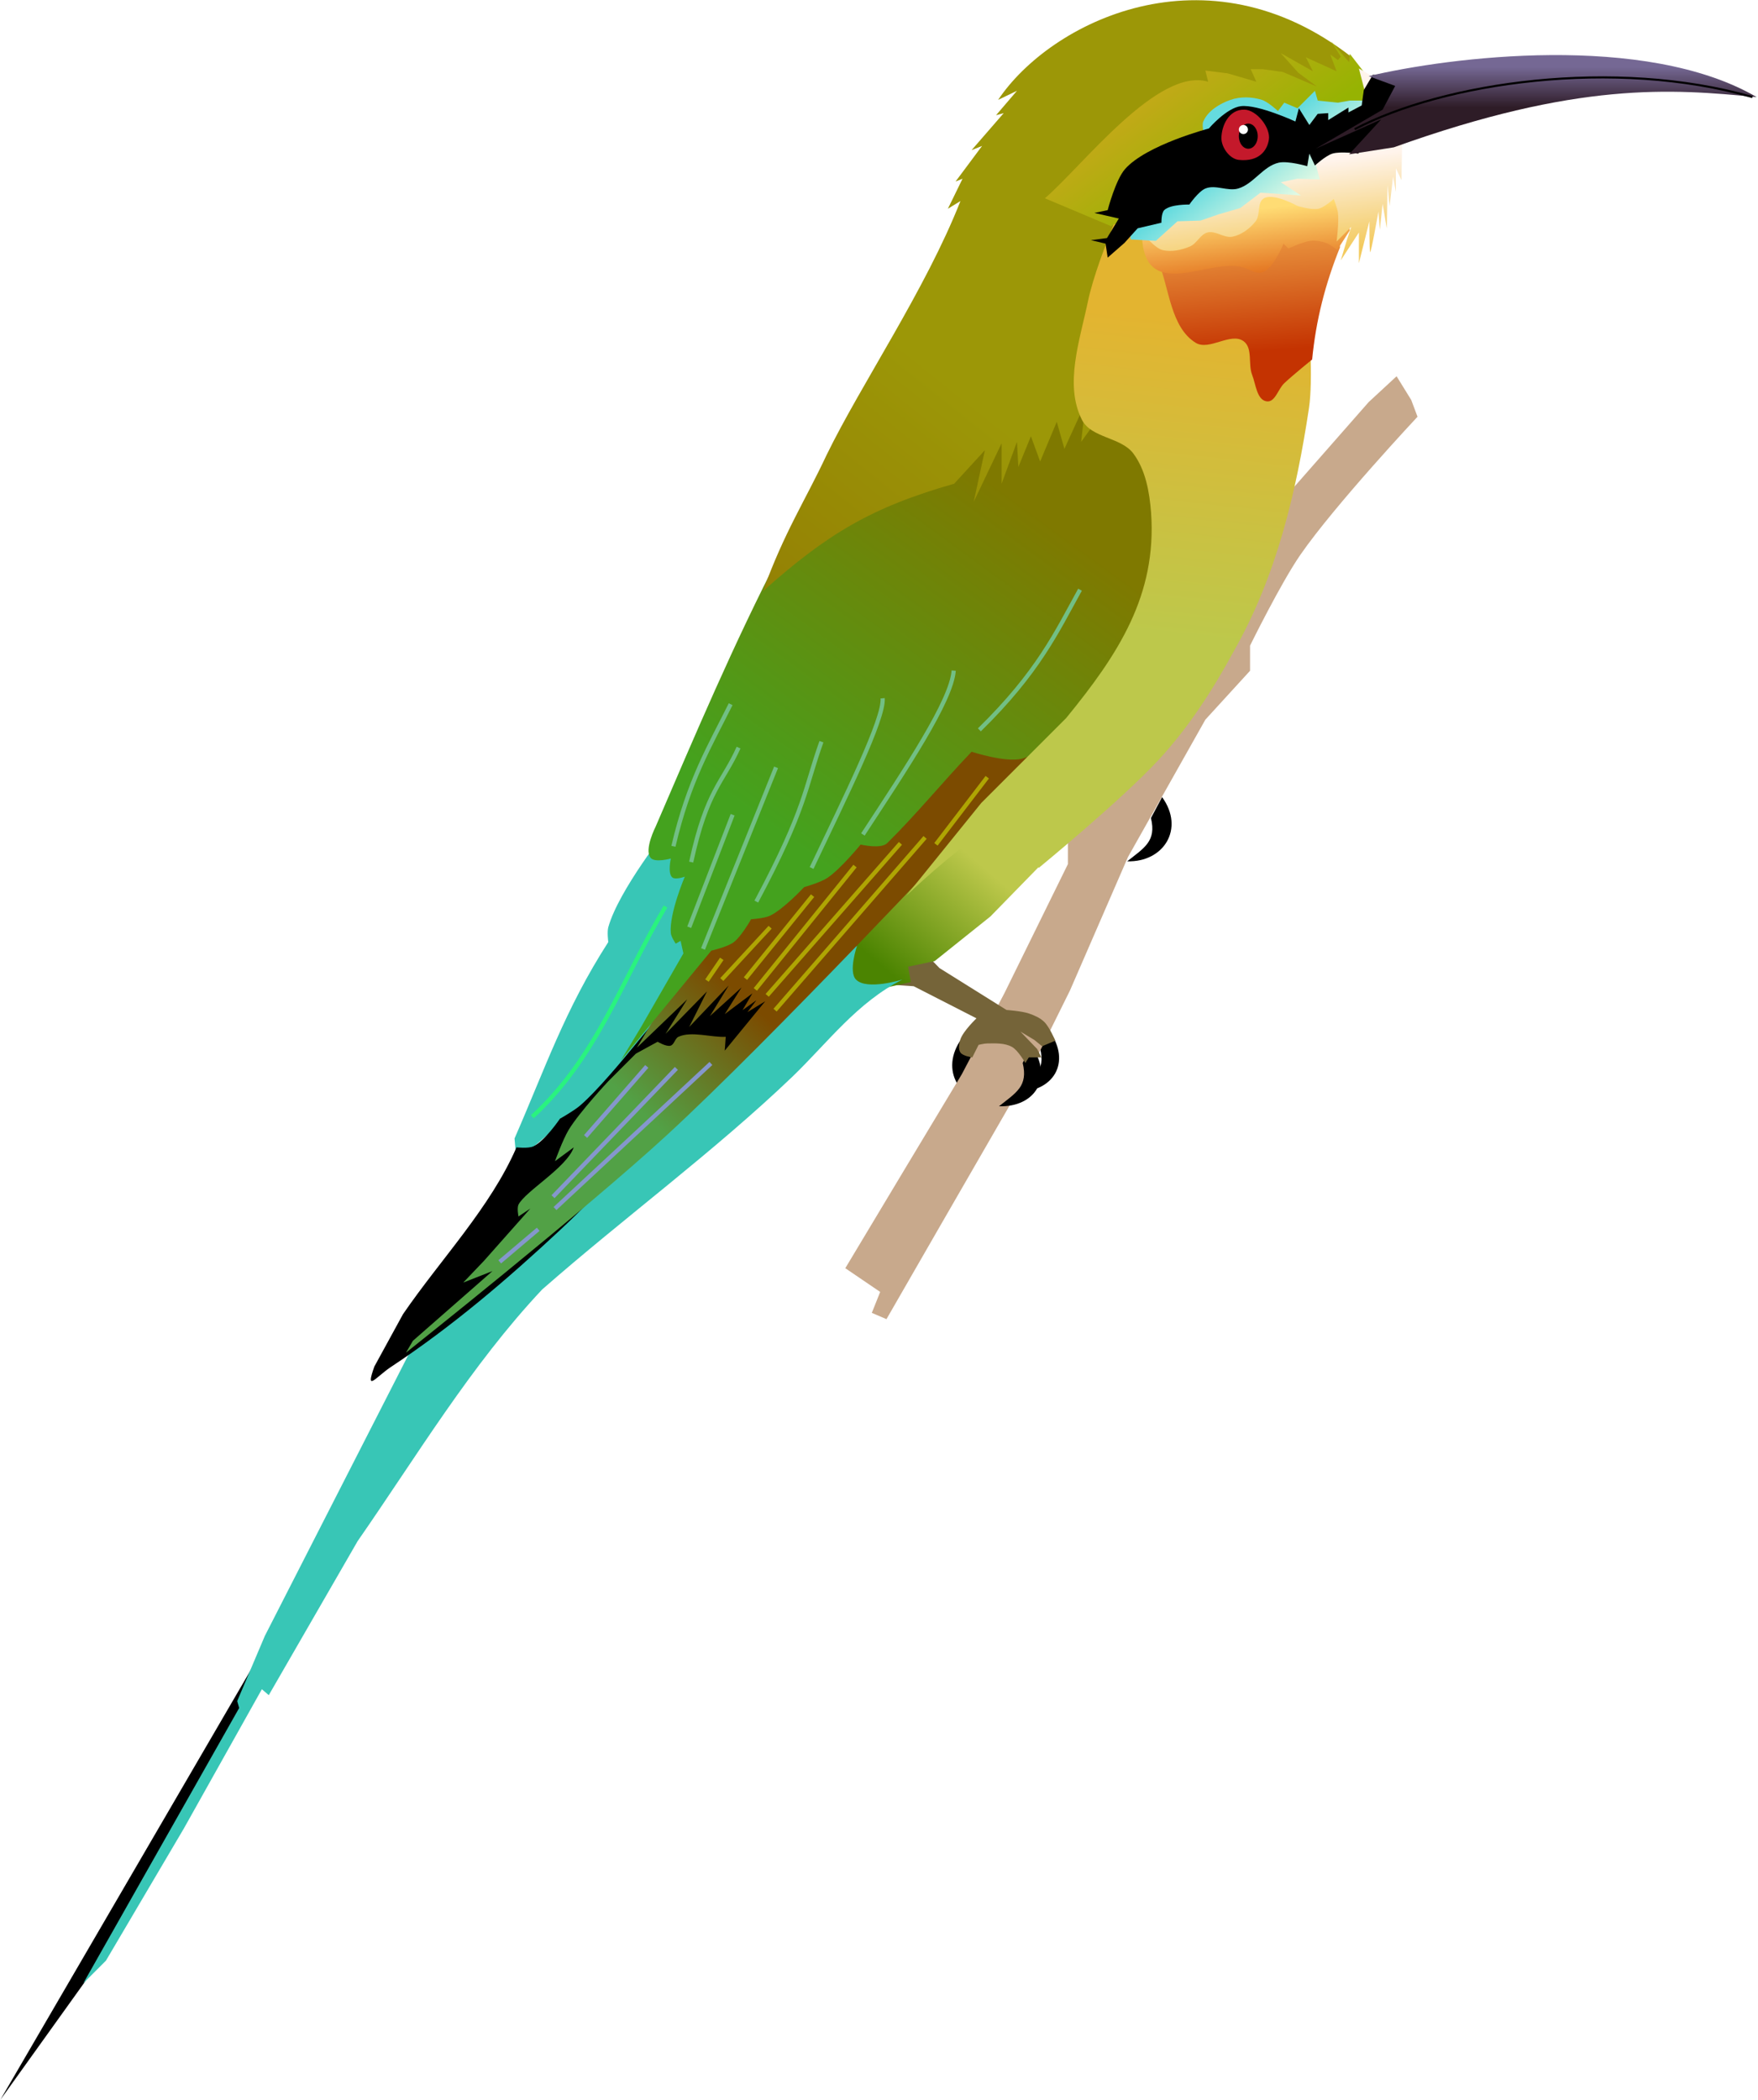 <?xml version="1.0" encoding="UTF-8" standalone="no"?>
<!-- Created with Inkscape (http://www.inkscape.org/) -->

<svg
   xmlns:dc="http://purl.org/dc/elements/1.1/"
   xmlns:cc="http://creativecommons.org/ns#"
   xmlns:rdf="http://www.w3.org/1999/02/22-rdf-syntax-ns#"
   xmlns:svg="http://www.w3.org/2000/svg"
   xmlns="http://www.w3.org/2000/svg"
   xmlns:xlink="http://www.w3.org/1999/xlink"
   xmlns:sodipodi="http://sodipodi.sourceforge.net/DTD/sodipodi-0.dtd"
   xmlns:inkscape="http://www.inkscape.org/namespaces/inkscape"
   width="419.537"
   height="501.078"
   id="svg2"
   version="1.1"
   inkscape:version="0.92.3 (2405546, 2018-03-11)"
   sodipodi:docname="Blue-tailed_Bee-eater.svg">
  <defs
     id="defs4">
    <linearGradient
       inkscape:collect="always"
       id="linearGradient4371">
      <stop
         style="stop-color:#4b8401;stop-opacity:1;"
         offset="0"
         id="stop4373" />
      <stop
         style="stop-color:#bdc84b;stop-opacity:1"
         offset="1"
         id="stop4375" />
    </linearGradient>
    <linearGradient
       inkscape:collect="always"
       id="linearGradient4107">
      <stop
         style="stop-color:#7c4b00;stop-opacity:1;"
         offset="0"
         id="stop4109" />
      <stop
         style="stop-color:#52a146;stop-opacity:1"
         offset="1"
         id="stop4111" />
    </linearGradient>
    <linearGradient
       inkscape:collect="always"
       id="linearGradient3915">
      <stop
         style="stop-color:#7f7900;stop-opacity:1;"
         offset="0"
         id="stop3917" />
      <stop
         style="stop-color:#44a21e;stop-opacity:1"
         offset="1"
         id="stop3919" />
    </linearGradient>
    <linearGradient
       inkscape:collect="always"
       id="linearGradient3889">
      <stop
         style="stop-color:#886000;stop-opacity:1;"
         offset="0"
         id="stop3891" />
      <stop
         style="stop-color:#9c9707;stop-opacity:1"
         offset="1"
         id="stop3893" />
    </linearGradient>
    <linearGradient
       inkscape:collect="always"
       id="linearGradient3879">
      <stop
         style="stop-color:#e3b430;stop-opacity:1;"
         offset="0"
         id="stop3881" />
      <stop
         style="stop-color:#bdc84b;stop-opacity:1"
         offset="1"
         id="stop3883" />
    </linearGradient>
    <linearGradient
       inkscape:collect="always"
       id="linearGradient3869">
      <stop
         style="stop-color:#96b302;stop-opacity:1;"
         offset="0"
         id="stop3871" />
      <stop
         style="stop-color:#c3a918;stop-opacity:1"
         offset="1"
         id="stop3873" />
    </linearGradient>
    <linearGradient
       inkscape:collect="always"
       id="linearGradient3851">
      <stop
         style="stop-color:#c43301;stop-opacity:1;"
         offset="0"
         id="stop3853" />
      <stop
         style="stop-color:#ed9d44;stop-opacity:1"
         offset="1"
         id="stop3855" />
    </linearGradient>
    <linearGradient
       inkscape:collect="always"
       id="linearGradient3841">
      <stop
         style="stop-color:#ffdc74;stop-opacity:1;"
         offset="0"
         id="stop3843" />
      <stop
         style="stop-color:#e26f1c;stop-opacity:1"
         offset="1"
         id="stop3845" />
    </linearGradient>
    <linearGradient
       inkscape:collect="always"
       id="linearGradient3831">
      <stop
         style="stop-color:#fff4ec;stop-opacity:1;"
         offset="0"
         id="stop3833" />
      <stop
         style="stop-color:#f3ca5e;stop-opacity:1"
         offset="1"
         id="stop3835" />
    </linearGradient>
    <linearGradient
       inkscape:collect="always"
       id="linearGradient3821">
      <stop
         style="stop-color:#65dbdf;stop-opacity:1;"
         offset="0"
         id="stop3823" />
      <stop
         style="stop-color:#e0f9e4;stop-opacity:1"
         offset="1"
         id="stop3825" />
    </linearGradient>
    <linearGradient
       inkscape:collect="always"
       id="linearGradient3779">
      <stop
         style="stop-color:#756894;stop-opacity:1;"
         offset="0"
         id="stop3781" />
      <stop
         style="stop-color:#2e1c27;stop-opacity:1"
         offset="1"
         id="stop3783" />
    </linearGradient>
    <linearGradient
       inkscape:collect="always"
       xlink:href="#linearGradient3779"
       id="linearGradient3785"
       x1="256.966"
       y1="321.433"
       x2="256.966"
       y2="331.092"
       gradientUnits="userSpaceOnUse" />
    <filter
       inkscape:collect="always"
       id="filter3799"
       x="-0.014"
       width="1.027"
       y="-0.104"
       height="1.208"
       color-interpolation-filters="sRGB">
      <feGaussianBlur
         inkscape:collect="always"
         stdDeviation="0.536"
         id="feGaussianBlur3801" />
    </filter>
    <linearGradient
       inkscape:collect="always"
       xlink:href="#linearGradient3821"
       id="linearGradient3827"
       x1="331.241"
       y1="340.418"
       x2="321.582"
       y2="352.909"
       gradientUnits="userSpaceOnUse" />
    <linearGradient
       inkscape:collect="always"
       xlink:href="#linearGradient3831"
       id="linearGradient3837"
       x1="319.417"
       y1="344.748"
       x2="316.419"
       y2="365.899"
       gradientUnits="userSpaceOnUse" />
    <linearGradient
       inkscape:collect="always"
       xlink:href="#linearGradient3841"
       id="linearGradient3847"
       x1="328.91"
       y1="355.24"
       x2="327.078"
       y2="371.394"
       gradientUnits="userSpaceOnUse" />
    <linearGradient
       inkscape:collect="always"
       xlink:href="#linearGradient3851"
       id="linearGradient3857"
       x1="325.246"
       y1="389.047"
       x2="327.744"
       y2="359.737"
       gradientUnits="userSpaceOnUse" />
    <linearGradient
       inkscape:collect="always"
       xlink:href="#linearGradient3869"
       id="linearGradient3875"
       x1="341.9"
       y1="353.741"
       x2="359.053"
       y2="330.759"
       gradientUnits="userSpaceOnUse" />
    <linearGradient
       inkscape:collect="always"
       xlink:href="#linearGradient3879"
       id="linearGradient3885"
       x1="338.204"
       y1="382.548"
       x2="346.212"
       y2="457.443"
       gradientUnits="userSpaceOnUse" />
    <linearGradient
       inkscape:collect="always"
       xlink:href="#linearGradient3889"
       id="linearGradient3895"
       x1="337.736"
       y1="317.603"
       x2="399.355"
       y2="399.206"
       gradientUnits="userSpaceOnUse" />
    <linearGradient
       inkscape:collect="always"
       xlink:href="#linearGradient3915"
       id="linearGradient3921"
       x1="391.902"
       y1="420.702"
       x2="449.84"
       y2="499.836"
       gradientUnits="userSpaceOnUse" />
    <filter
       inkscape:collect="always"
       id="filter4051"
       x="-0.401"
       width="1.803"
       y="-0.162"
       height="1.323"
       color-interpolation-filters="sRGB">
      <feGaussianBlur
         inkscape:collect="always"
         stdDeviation="2.285"
         id="feGaussianBlur4053" />
    </filter>
    <filter
       inkscape:collect="always"
       id="filter4055"
       x="-0.485"
       width="1.97"
       y="-0.201"
       height="1.401"
       color-interpolation-filters="sRGB">
      <feGaussianBlur
         inkscape:collect="always"
         stdDeviation="2.285"
         id="feGaussianBlur4057" />
    </filter>
    <filter
       inkscape:collect="always"
       id="filter4059"
       x="-0.529"
       width="2.058"
       y="-0.204"
       height="1.408"
       color-interpolation-filters="sRGB">
      <feGaussianBlur
         inkscape:collect="always"
         stdDeviation="2.285"
         id="feGaussianBlur4061" />
    </filter>
    <filter
       inkscape:collect="always"
       id="filter4063"
       x="-0.315"
       width="1.629"
       y="-0.127"
       height="1.253"
       color-interpolation-filters="sRGB">
      <feGaussianBlur
         inkscape:collect="always"
         stdDeviation="2.285"
         id="feGaussianBlur4065" />
    </filter>
    <filter
       inkscape:collect="always"
       id="filter4067"
       x="-0.353"
       width="1.705"
       y="-0.144"
       height="1.287"
       color-interpolation-filters="sRGB">
      <feGaussianBlur
         inkscape:collect="always"
         stdDeviation="2.285"
         id="feGaussianBlur4069" />
    </filter>
    <filter
       inkscape:collect="always"
       id="filter4071"
       x="-0.323"
       width="1.646"
       y="-0.135"
       height="1.271"
       color-interpolation-filters="sRGB">
      <feGaussianBlur
         inkscape:collect="always"
         stdDeviation="2.285"
         id="feGaussianBlur4073" />
    </filter>
    <filter
       inkscape:collect="always"
       id="filter4075"
       x="-0.253"
       width="1.506"
       y="-0.14"
       height="1.28"
       color-interpolation-filters="sRGB">
      <feGaussianBlur
         inkscape:collect="always"
         stdDeviation="2.285"
         id="feGaussianBlur4077" />
    </filter>
    <filter
       inkscape:collect="always"
       id="filter4079"
       x="-0.228"
       width="1.456"
       y="-0.164"
       height="1.328"
       color-interpolation-filters="sRGB">
      <feGaussianBlur
         inkscape:collect="always"
         stdDeviation="2.285"
         id="feGaussianBlur4081" />
    </filter>
    <linearGradient
       inkscape:collect="always"
       xlink:href="#linearGradient4107"
       id="linearGradient4113"
       x1="453.608"
       y1="541.759"
       x2="478.573"
       y2="568.608"
       gradientUnits="userSpaceOnUse" />
    <filter
       inkscape:collect="always"
       id="filter4227"
       x="-0.832"
       width="2.664"
       y="-0.567"
       height="2.135"
       color-interpolation-filters="sRGB">
      <feGaussianBlur
         inkscape:collect="always"
         stdDeviation="1.225"
         id="feGaussianBlur4229" />
    </filter>
    <filter
       inkscape:collect="always"
       id="filter4231"
       x="-0.255"
       width="1.509"
       y="-0.235"
       height="1.471"
       color-interpolation-filters="sRGB">
      <feGaussianBlur
         inkscape:collect="always"
         stdDeviation="1.225"
         id="feGaussianBlur4233" />
    </filter>
    <filter
       inkscape:collect="always"
       id="filter4235"
       x="-0.184"
       width="1.367"
       y="-0.149"
       height="1.297"
       color-interpolation-filters="sRGB">
      <feGaussianBlur
         inkscape:collect="always"
         stdDeviation="1.225"
         id="feGaussianBlur4237" />
    </filter>
    <filter
       inkscape:collect="always"
       id="filter4239"
       x="-0.124"
       width="1.247"
       y="-0.1"
       height="1.2"
       color-interpolation-filters="sRGB">
      <feGaussianBlur
         inkscape:collect="always"
         stdDeviation="1.225"
         id="feGaussianBlur4241" />
    </filter>
    <filter
       inkscape:collect="always"
       id="filter4243"
       color-interpolation-filters="sRGB">
      <feGaussianBlur
         inkscape:collect="always"
         stdDeviation="1.225"
         id="feGaussianBlur4245" />
    </filter>
    <filter
       inkscape:collect="always"
       id="filter4247"
       color-interpolation-filters="sRGB">
      <feGaussianBlur
         inkscape:collect="always"
         stdDeviation="1.225"
         id="feGaussianBlur4249" />
    </filter>
    <filter
       inkscape:collect="always"
       id="filter4251"
       x="-0.24"
       width="1.48"
       y="-0.184"
       height="1.367"
       color-interpolation-filters="sRGB">
      <feGaussianBlur
         inkscape:collect="always"
         stdDeviation="1.225"
         id="feGaussianBlur4253" />
    </filter>
    <filter
       inkscape:collect="always"
       id="filter4319"
       x="-0.319"
       width="1.638"
       y="-0.377"
       height="1.755"
       color-interpolation-filters="sRGB">
      <feGaussianBlur
         inkscape:collect="always"
         stdDeviation="1.222"
         id="feGaussianBlur4321" />
    </filter>
    <filter
       inkscape:collect="always"
       id="filter4323"
       color-interpolation-filters="sRGB">
      <feGaussianBlur
         inkscape:collect="always"
         stdDeviation="1.222"
         id="feGaussianBlur4325" />
    </filter>
    <filter
       inkscape:collect="always"
       id="filter4327"
       color-interpolation-filters="sRGB">
      <feGaussianBlur
         inkscape:collect="always"
         stdDeviation="1.222"
         id="feGaussianBlur4329" />
    </filter>
    <filter
       inkscape:collect="always"
       id="filter4331"
       x="-0.201"
       width="1.402"
       y="-0.175"
       height="1.351"
       color-interpolation-filters="sRGB">
      <feGaussianBlur
         inkscape:collect="always"
         stdDeviation="1.222"
         id="feGaussianBlur4333" />
    </filter>
    <filter
       inkscape:collect="always"
       id="filter4365"
       color-interpolation-filters="sRGB">
      <feGaussianBlur
         inkscape:collect="always"
         stdDeviation="1.025"
         id="feGaussianBlur4367" />
    </filter>
    <linearGradient
       inkscape:collect="always"
       xlink:href="#linearGradient4371"
       id="linearGradient4377"
       x1="422.337"
       y1="533.101"
       x2="400.354"
       y2="507.455"
       gradientUnits="userSpaceOnUse" />
    <linearGradient
       inkscape:collect="always"
       xlink:href="#linearGradient3779"
       id="linearGradient3151"
       gradientUnits="userSpaceOnUse"
       gradientTransform="translate(531.69,-94.526)"
       x1="256.966"
       y1="321.433"
       x2="256.966"
       y2="331.092" />
    <linearGradient
       inkscape:collect="always"
       xlink:href="#linearGradient3821"
       id="linearGradient3155"
       gradientUnits="userSpaceOnUse"
       gradientTransform="translate(531.69,-94.526)"
       x1="331.241"
       y1="340.418"
       x2="321.582"
       y2="352.909" />
    <linearGradient
       inkscape:collect="always"
       xlink:href="#linearGradient3831"
       id="linearGradient3158"
       gradientUnits="userSpaceOnUse"
       gradientTransform="translate(531.69,-94.526)"
       x1="319.417"
       y1="344.748"
       x2="316.419"
       y2="365.899" />
    <linearGradient
       inkscape:collect="always"
       xlink:href="#linearGradient3841"
       id="linearGradient3161"
       gradientUnits="userSpaceOnUse"
       gradientTransform="translate(531.69,-94.526)"
       x1="328.91"
       y1="355.24"
       x2="327.078"
       y2="371.394" />
    <linearGradient
       inkscape:collect="always"
       xlink:href="#linearGradient3851"
       id="linearGradient3164"
       gradientUnits="userSpaceOnUse"
       gradientTransform="translate(531.69,-94.526)"
       x1="325.246"
       y1="389.047"
       x2="327.744"
       y2="359.737" />
    <linearGradient
       inkscape:collect="always"
       xlink:href="#linearGradient3869"
       id="linearGradient3167"
       gradientUnits="userSpaceOnUse"
       gradientTransform="translate(531.69,-94.526)"
       x1="341.9"
       y1="353.741"
       x2="359.053"
       y2="330.759" />
    <linearGradient
       inkscape:collect="always"
       xlink:href="#linearGradient3879"
       id="linearGradient3170"
       gradientUnits="userSpaceOnUse"
       gradientTransform="translate(531.69,-94.526)"
       x1="338.204"
       y1="382.548"
       x2="346.212"
       y2="457.443" />
    <linearGradient
       inkscape:collect="always"
       xlink:href="#linearGradient3889"
       id="linearGradient3173"
       gradientUnits="userSpaceOnUse"
       gradientTransform="translate(531.69,-94.526)"
       x1="503.439"
       y1="529.077"
       x2="399.355"
       y2="399.206" />
    <linearGradient
       inkscape:collect="always"
       xlink:href="#linearGradient3915"
       id="linearGradient3176"
       gradientUnits="userSpaceOnUse"
       gradientTransform="translate(531.69,-94.526)"
       x1="391.902"
       y1="420.702"
       x2="449.84"
       y2="499.836" />
    <linearGradient
       inkscape:collect="always"
       xlink:href="#linearGradient4107"
       id="linearGradient3179"
       gradientUnits="userSpaceOnUse"
       gradientTransform="translate(531.69,-94.526)"
       x1="453.608"
       y1="541.759"
       x2="478.573"
       y2="568.608" />
    <linearGradient
       inkscape:collect="always"
       xlink:href="#linearGradient4371"
       id="linearGradient3184"
       gradientUnits="userSpaceOnUse"
       gradientTransform="translate(531.69,-94.526)"
       x1="422.337"
       y1="533.101"
       x2="400.354"
       y2="507.455" />
  </defs>
  <sodipodi:namedview
     id="base"
     pagecolor="#ffffff"
     bordercolor="#666666"
     borderopacity="1.0"
     inkscape:pageopacity="0.0"
     inkscape:pageshadow="2"
     inkscape:zoom="0.86298887"
     inkscape:cx="-121.9174"
     inkscape:cy="454.96144"
     inkscape:document-units="px"
     inkscape:current-layer="layer1"
     showgrid="false"
     inkscape:window-width="3738"
     inkscape:window-height="2049"
     inkscape:window-x="102"
     inkscape:window-y="55"
     inkscape:window-maximized="1"
     showguides="true"
     inkscape:guide-bbox="true"
     fit-margin-top="0"
     fit-margin-left="0"
     fit-margin-right="0"
     fit-margin-bottom="0" />
  <g
     inkscape:label="Layer 1"
     inkscape:groupmode="layer"
     id="layer1"
     transform="translate(-741.486,-210.902)">
    <g
       id="g3192"
       transform="matrix(-1,0,0,1,1902.565,0)">
      <path
         inkscape:connector-curvature="0"
         id="path4417"
         d="m 1095.049,598.435 8.95,22.139 36.741,63.119 20.255,28.262 -63.119,-108.338 z"
         style="fill:#000000;stroke:#000000;stroke-width:0;stroke-linecap:butt;stroke-linejoin:miter;stroke-miterlimit:4;stroke-dasharray:none;stroke-opacity:1" />
      <path
         sodipodi:nodetypes="cccc"
         inkscape:connector-curvature="0"
         id="path4383-7"
         d="m 931.58,458.722 c 5.462,7.558 0.373,15.584 -8.327,15.321 4.067,-3.231 7.013,-4.788 5.662,-10.325 z"
         style="fill:#000000;stroke:#000000;stroke-width:0;stroke-linecap:butt;stroke-linejoin:miter;stroke-miterlimit:4;stroke-dasharray:none;stroke-opacity:1" />
      <path
         sodipodi:nodetypes="cccc"
         inkscape:connector-curvature="0"
         id="path4383-9"
         d="m 910.691,456.891 c -5.462,7.558 -0.873,14.752 7.827,14.489 -4.067,-3.231 -7.013,-4.788 -5.662,-10.325 z"
         style="fill:#000000;stroke:#000000;stroke-width:0;stroke-linecap:butt;stroke-linejoin:miter;stroke-miterlimit:4;stroke-dasharray:none;stroke-opacity:1" />
      <path
         sodipodi:nodetypes="cccccccccccccccccccccsc"
         inkscape:connector-curvature="0"
         id="path4379"
         d="m 822.795,310.342 1.499,-3.997 3.497,-5.662 6.661,6.162 21.65,24.647 50.127,79.438 v 6.162 l 15.155,30.809 10.159,19.318 13.823,22.982 13.989,23.315 -8.327,5.662 1.998,4.996 -3.497,1.499 -12.657,-21.983 -22.482,-38.97 -8.66,-17.486 -13.823,-31.808 -18.486,-32.808 -10.658,-11.658 v -5.995 c 0,0 -7.301,-14.863 -11.991,-21.65 -8.195,-11.859 -27.978,-32.974 -27.978,-32.974 z"
         style="fill:#c8a98c;fill-opacity:1;stroke:#000000;stroke-width:0;stroke-linecap:butt;stroke-linejoin:miter;stroke-miterlimit:4;stroke-dasharray:none;stroke-opacity:1" />
      <path
         sodipodi:nodetypes="cccc"
         inkscape:connector-curvature="0"
         id="path4383-6"
         d="m 915.021,460.388 c -5.462,7.558 -1.039,14.752 7.661,14.489 -4.067,-3.231 -7.013,-4.788 -5.662,-10.325 z"
         style="fill:#000000;stroke:#000000;stroke-width:0;stroke-linecap:butt;stroke-linejoin:miter;stroke-miterlimit:4;stroke-dasharray:none;stroke-opacity:1" />
      <path
         sodipodi:nodetypes="cccssccccccccssccssccccc"
         inkscape:connector-curvature="0"
         id="path4381"
         d="m 942.036,436.576 -5.163,5.329 -15.988,9.992 c 0,0 -3.627,0.255 -5.329,0.833 -1.317,0.447 -2.663,1.032 -3.664,1.998 -1.254,1.21 -2.665,4.496 -2.665,4.496 l 3.164,1.332 1.832,-1.499 3.331,-1.998 -3.997,4.163 -0.999,1.998 h 2.998 l 0.833,1.332 c 0,0 1.718,-3.023 3.164,-3.83 1.762,-0.984 3.978,-0.86 5.995,-0.833 0.675,0.009 1.998,0.333 1.998,0.333 l 1.499,2.998 c 0,0 2.263,-0.318 2.831,-1.166 0.587,-0.876 0.339,-2.165 0,-3.164 -0.674,-1.987 -3.83,-4.996 -3.83,-4.996 l 14.988,-7.661 7.328,-0.5 -0.333,-7.328 z"
         style="fill:#756439;fill-opacity:1;stroke:#000000;stroke-width:0;stroke-linecap:butt;stroke-linejoin:miter;stroke-miterlimit:4;stroke-dasharray:none;stroke-opacity:1" />
      <path
         inkscape:connector-curvature="0"
         id="path4369"
         d="m 907.396,404.268 3.664,11.324 13.656,13.989 13.323,10.658 6.328,1.332 -0.666,3.664 5.995,1.332 19.318,4.996 -6.328,-22.649 -35.639,-27.645 z"
         style="fill:url(#linearGradient3184);fill-opacity:1;stroke:#000000;stroke-width:0;stroke-linecap:butt;stroke-linejoin:miter;stroke-miterlimit:4;stroke-dasharray:none;stroke-opacity:1" />
      <path
         sodipodi:nodetypes="cscccccsccccccccccccccc"
         inkscape:connector-curvature="0"
         id="path4337"
         d="m 1001.548,408.372 c 0,0 11.881,14.864 14.367,23.787 0.316,1.134 0,3.533 0,3.533 10.395,16.164 15.077,30.189 22.374,46.868 l -0.471,5.417 -56.053,-47.575 -25.2,-3.768 c 0,0 2.096,6.092 0.236,8.008 -2.57,2.647 -11.069,0 -11.069,0 10.817,5.495 17.729,14.934 26.143,23.081 18.915,18.094 40.142,33.609 59.822,50.872 17.021,18.113 29.889,39.7 44.042,60.057 l 21.197,36.741 1.649,-1.413 18.606,33.208 18.606,31.559 5.417,5.417 -37.212,-65.71 0.471,-1.649 -6.595,-15.544 -38.625,-75.601 -69.713,-89.261 z"
         style="fill:#38c6b6;fill-opacity:1;stroke:#000000;stroke-width:0;stroke-linecap:butt;stroke-linejoin:miter;stroke-miterlimit:4;stroke-dasharray:none;stroke-opacity:1" />
      <path
         sodipodi:nodetypes="cccscsccccsc"
         inkscape:connector-curvature="0"
         id="path4335"
         d="m 972.344,445.112 h 24.729 l 14.367,17.428 c 0,0 7.059,8.664 11.305,12.247 1.431,1.208 4.71,3.062 4.71,3.062 0,0 3.585,5.318 6.359,6.595 1.215,0.559 4.004,0.236 4.004,0.236 6.245,14.381 17.997,26.559 27.085,39.803 l 6.83,12.482 c 2.239,6.229 -0.25,2.657 -3.768,0.236 -14.779,-9.762 -27.978,-21.045 -40.745,-32.973 -19.646,-18.356 -54.876,-59.115 -54.876,-59.115 z"
         style="fill:#000000;stroke:#000000;stroke-width:0;stroke-linecap:butt;stroke-linejoin:miter;stroke-miterlimit:4;stroke-dasharray:none;stroke-opacity:1" />
      <path
         sodipodi:nodetypes="cccccccccccccccccccccscccsccccccccccscc"
         inkscape:connector-curvature="0"
         id="path4083"
         d="m 908.754,390.708 23.787,-4.71 38.154,28.733 28.733,29.911 9.656,16.251 -12.011,-11.54 5.181,8.243 -9.892,-10.127 4.239,8.479 -9.421,-9.892 4.475,7.301 -7.537,-6.83 4.004,6.359 -6.595,-4.946 2.355,4.004 -3.297,-2.355 2.12,2.826 -4.239,-2.591 9.656,11.776 -0.236,-3.297 c 3.456,0.182 8.196,-1.431 11.305,0 0.843,0.428 0.974,1.865 1.884,2.12 1.028,0.288 3.062,-0.942 3.062,-0.942 l 5.181,2.826 6.595,6.595 c 0,0 6.832,7.303 9.421,11.54 1.43,2.34 3.297,7.537 3.297,7.537 l -4.475,-3.297 c 1.668,4.813 11.514,10.429 13.189,13.66 0.405,0.851 0,2.826 0,2.826 l -2.826,-1.884 11.069,12.482 4.946,5.181 -6.98,-2.743 18.991,16.639 1.649,2.826 c 0,0 -42.488,-33.696 -62.412,-52.05 -24.785,-22.83 -70.891,-72.069 -70.891,-72.069 z"
         style="fill:url(#linearGradient3179);fill-opacity:1;stroke:#000000;stroke-width:0;stroke-linecap:butt;stroke-linejoin:miter;stroke-miterlimit:4;stroke-dasharray:none;stroke-opacity:1" />
      <path
         sodipodi:nodetypes="cccccscscsccccccscscscscsccc"
         inkscape:connector-curvature="0"
         id="path3897"
         d="m 886.38,312.987 24.494,-5.652 47.104,18.37 16.957,17.428 c 10.973,21.18 20.251,43.113 29.675,65.003 0,0 2.808,5.511 1.209,7.457 -1.023,1.245 -4.83,0.167 -4.83,0.167 0,0 0.796,3.505 -0.333,4.496 -0.752,0.66 -2.998,-0.167 -2.998,-0.167 0,0 3.781,8.88 3.331,13.489 -0.089,0.915 -1.166,2.498 -1.166,2.498 l -1.166,-0.666 -0.666,2.998 10.159,17.653 4.83,7.994 -21.65,-26.313 c 0,0 -3.808,-0.865 -5.329,-1.998 -1.843,-1.374 -4.163,-5.496 -4.163,-5.496 0,0 -3.117,-0.184 -4.496,-0.833 -3.209,-1.51 -8.16,-6.828 -8.16,-6.828 0,0 -3.849,-1.085 -5.496,-2.165 -3.151,-2.066 -7.994,-7.994 -7.994,-7.994 0,0 -4.824,1.15 -6.328,-0.333 -6.973,-6.873 -13.292,-14.638 -20.151,-21.816 0,0 -8.079,2.657 -11.991,1.665 -6.081,-1.542 -15.155,-11.158 -15.155,-11.158 l -24.481,-41.135 z"
         style="fill:url(#linearGradient3176);fill-opacity:1;stroke:#000000;stroke-width:0;stroke-linecap:butt;stroke-linejoin:miter;stroke-miterlimit:4;stroke-dasharray:none;stroke-opacity:1" />
      <path
         sodipodi:nodetypes="cccccccccccccccccccccccccccccc"
         inkscape:connector-curvature="0"
         id="path3887"
         d="m 838.283,228.905 0.167,-4.33 c 34.666,-27.122 71.994,-8.438 84.434,10.159 l -4.496,-2.165 4.996,5.829 -1.832,-0.5 7.661,8.826 -2.498,-0.999 6.328,8.493 -1.665,-0.666 3.497,7.161 -2.998,-1.832 c 8.322,21.152 23.661,43.611 31.954,60.612 5.059,10.827 10.117,18.412 15.176,32.482 -15.288,-13.628 -25.85,-20.021 -45.631,-25.647 l -7.328,-7.994 2.665,12.324 -6.661,-13.989 v 9.659 l -3.664,-9.992 -0.333,5.995 -2.998,-7.328 -2.201,6.025 -3.967,-9.472 -1.825,6.445 -5.039,-11.021 1.043,9.355 -6.575,-9.125 -7.081,-26.847 z"
         style="fill:url(#linearGradient3173);fill-opacity:1;stroke:#000000;stroke-width:0;stroke-linecap:butt;stroke-linejoin:miter;stroke-miterlimit:4;stroke-dasharray:none;stroke-opacity:1" />
      <path
         sodipodi:nodetypes="csssccccsscscacc"
         inkscape:connector-curvature="0"
         id="path3877"
         d="m 889.206,250.339 c 0,0 9.888,21.167 12.247,32.502 1.922,9.235 5.692,19.856 1.413,28.262 -2.213,4.347 -9.328,4.1 -12.247,8.008 -2.943,3.94 -3.865,9.228 -4.239,14.131 -1.401,19.73 7.869,33.843 20.255,48.988 l 20.255,20.255 17.899,22.139 c 0,0 -11.233,-10.749 -17.899,-14.602 -3.055,-1.766 -6.825,-5.513 -9.892,-3.768 -3.186,1.813 -3.768,11.776 -3.768,11.776 0,0 -19.799,-16.233 -28.733,-25.907 -7.121,-7.711 -12.897,-16.679 -17.899,-25.907 -10.229,-18.038 -14.882,-37.951 -17.899,-57.937 -1.031,-6.831 0,-20.726 0,-20.726 z"
         style="fill:url(#linearGradient3170);fill-opacity:1;stroke:#000000;stroke-width:0;stroke-linecap:butt;stroke-linejoin:miter;stroke-miterlimit:4;stroke-dasharray:none;stroke-opacity:1" />
      <path
         sodipodi:nodetypes="cccccccccccccccccccccccccc"
         inkscape:connector-curvature="0"
         id="path3859"
         d="m 834.953,228.905 3.997,-5.163 0.167,1.998 4.33,-4.996 -2.332,3.664 0.666,0.833 1.832,-1.332 -1.499,3.997 7.328,-3.331 -1.665,3.331 7.661,-4.33 -4.163,4.663 -4.496,3.331 8.16,-3.497 4.83,-0.666 h 2.831 l -1.332,2.998 6.828,-1.998 5.329,-0.666 -0.666,2.665 c 11.999,-3.588 29.855,19.969 38.97,27.812 -5.274,2.22 -10.547,4.441 -15.821,6.661 -2.3,-2.423 -10.227,3.12 -12.157,8.993 l -49.128,-35.639 -5.163,-5.829 z"
         style="fill:url(#linearGradient3167);fill-opacity:1;stroke:#000000;stroke-width:0;stroke-linecap:butt;stroke-linejoin:miter;stroke-miterlimit:4;stroke-dasharray:none;stroke-opacity:1" />
      <path
         sodipodi:nodetypes="ccssssaccc"
         inkscape:connector-curvature="0"
         id="path3849"
         d="m 841.281,269.873 c 3.527,8.744 5.761,17.436 6.661,26.812 0,0 4.539,3.666 6.661,5.662 1.459,1.372 2.178,4.59 4.163,4.33 2.39,-0.314 2.615,-4.086 3.497,-6.328 1.006,-2.556 -0.191,-6.335 1.998,-7.994 3.054,-2.314 8.234,2.352 11.491,0.333 5.974,-3.704 6.294,-13.011 8.826,-19.152 L 843.779,257.716 Z"
         style="fill:url(#linearGradient3164);fill-opacity:1;stroke:#000000;stroke-width:0;stroke-linecap:butt;stroke-linejoin:miter;stroke-miterlimit:4;stroke-dasharray:none;stroke-opacity:1" />
      <path
         sodipodi:nodetypes="ccssccsacccc"
         inkscape:connector-curvature="0"
         id="path3839"
         d="m 838.949,265.876 2.998,4.663 c 0,0 1.68,-1.309 2.665,-1.665 1.159,-0.419 2.437,-0.62 3.664,-0.5 1.869,0.183 5.329,1.832 5.329,1.832 l 1.166,-1.166 c 0,0 2.344,5.869 4.996,6.828 1.507,0.545 3.127,-0.71 4.663,-1.166 8.162,-2.423 23.999,9.021 24.148,-8.327 l -35.472,-12.657 -12.657,1.499 z"
         style="fill:url(#linearGradient3161);fill-opacity:1;stroke:#000000;stroke-width:0;stroke-linecap:butt;stroke-linejoin:miter;stroke-miterlimit:4;stroke-dasharray:none;stroke-opacity:1" />
      <path
         sodipodi:nodetypes="cccccccccccccccccccscscsssssscccccccc"
         inkscape:connector-curvature="0"
         id="path3829"
         d="m 826.459,244.227 0.167,9.659 1.332,-2.831 v 5.662 l 0.666,-3.664 0.833,6.995 0.5,-4.996 0.167,10.325 0.999,-5.829 0.666,6.162 0.333,-4.33 c 0,0 1.832,10.325 1.998,9.659 0.167,-0.666 0.167,-7.328 0.167,-7.328 l 2.498,9.992 v -7.328 l 4.33,6.661 -1.499,-4.996 -0.999,-2.998 3.497,3.497 c 0,0 -0.609,-4.566 -0.333,-6.828 0.14,-1.151 0.999,-3.331 0.999,-3.331 0,0 2.25,2.02 3.664,2.332 1.641,0.362 4.996,-0.666 4.996,-0.666 0,0 5.593,-3.139 7.994,-1.832 1.712,0.932 0.794,3.963 1.998,5.496 1.36,1.731 3.343,3.202 5.496,3.664 1.981,0.425 4.035,-1.51 5.995,-0.999 1.72,0.448 2.526,2.639 4.163,3.331 2.062,0.871 4.496,1.398 6.661,0.833 1.268,-0.331 3.164,-2.332 3.164,-2.332 l -31.475,-22.982 -24.314,-10.159 4.33,-2.665 1.332,-5.163 -3.997,2.332 -10.658,8.993 z"
         style="fill:url(#linearGradient3158);fill-opacity:1;stroke:#000000;stroke-width:0;stroke-linecap:butt;stroke-linejoin:miter;stroke-miterlimit:4;stroke-dasharray:none;stroke-opacity:1" />
      <path
         sodipodi:nodetypes="ccccccccssscccccccccccccccc"
         inkscape:connector-curvature="0"
         id="path3811"
         d="m 835.286,234.9 h 3.664 l 2.831,0.5 4.83,-0.5 0.666,-2.332 4.163,4.163 3.164,-1.332 1.499,1.998 c 0,0 2.346,-2.199 3.83,-2.665 2.384,-0.748 5.136,-0.823 7.494,0 2.611,0.911 5.413,2.618 6.495,5.163 0.458,1.078 -0.333,3.497 -0.333,3.497 l 17.986,21.317 -0.333,3.331 -5.995,0.333 -5.163,-4.663 -5.496,-0.167 -4.33,-1.499 -5.163,-1.499 -4.83,-3.664 -9.659,0.666 4.83,-3.164 -3.997,-0.833 -5.329,0.167 1.499,-5.496 -12.99,-9.659 z"
         style="fill:url(#linearGradient3155);fill-opacity:1;stroke:#000000;stroke-width:0;stroke-linecap:butt;stroke-linejoin:miter;stroke-miterlimit:4;stroke-dasharray:none;stroke-opacity:1" />
      <path
         sodipodi:nodetypes="ccccccccccccscsccccccccccscssscccsccc"
         inkscape:connector-curvature="0"
         id="path3803"
         d="m 824.294,230.071 9.16,-1.332 2.165,3.664 0.5,3.664 3.164,1.665 v -1.166 l 4.83,2.998 v -1.665 l 2.498,0.167 1.998,2.665 2.498,-3.997 0.833,3.164 c 0,0 8.944,-4.132 12.99,-3.664 3.461,0.401 7.661,5.329 7.661,5.329 0,0 14.876,3.898 19.984,9.659 2.283,2.574 4.163,9.826 4.163,9.826 l 3.164,0.666 -5.829,1.332 2.831,4.663 3.83,0.5 -3.497,0.833 -0.5,3.331 -3.997,-3.497 -3.164,-3.497 -5.662,-1.332 c 0,0 0.058,-2.274 -0.666,-2.998 -1.448,-1.448 -5.995,-1.332 -5.995,-1.332 0,0 -2.162,-3.139 -3.83,-3.83 -2.41,-0.998 -5.323,0.731 -7.827,0 -3.666,-1.07 -5.935,-5.316 -9.659,-6.162 -2.236,-0.508 -6.828,0.833 -6.828,0.833 l -0.5,-2.998 -1.332,2.831 c 0,0 -2.559,-2.337 -4.163,-2.831 -1.963,-0.604 -6.162,0 -6.162,0 L 823.462,230.071 Z"
         style="fill:#000000;stroke:#000000;stroke-width:0;stroke-linecap:butt;stroke-linejoin:miter;stroke-miterlimit:4;stroke-dasharray:none;stroke-opacity:1" />
      <path
         sodipodi:nodetypes="ccccccccc"
         inkscape:connector-curvature="0"
         id="path3775"
         d="m 741.859,234.068 c 26.623,-15.489 73.401,-9.57 92.594,-4.996 l -6.328,2.332 2.998,5.662 15.988,9.326 -15.654,-6.995 7.661,8.327 -10.658,-1.665 c -43.967,-15.793 -66.257,-13.963 -86.599,-11.991 z"
         style="fill:url(#linearGradient3151);fill-opacity:1;stroke:#000000;stroke-width:0;stroke-linecap:butt;stroke-linejoin:miter;stroke-miterlimit:4;stroke-dasharray:none;stroke-opacity:1" />
      <path
         sodipodi:nodetypes="cc"
         inkscape:connector-curvature="0"
         id="path3777"
         d="m 742.858,234.068 c 32.878,-9.452 73.794,-3.48 94.926,7.661"
         style="fill:none;stroke:#000000;stroke-width:0.5;stroke-linecap:butt;stroke-linejoin:miter;stroke-miterlimit:4;stroke-dasharray:none;stroke-opacity:1;filter:url(#filter3799)" />
      <path
         sodipodi:nodetypes="sssss"
         inkscape:connector-curvature="0"
         id="path3805"
         d="m 858.268,244.227 c -0.449,-2.876 2.919,-7.083 5.829,-7.161 3.753,-0.1 5.497,3.906 5.496,6.828 -10e-4,2.211 -1.964,4.941 -4.163,5.163 -4.799,0.485 -6.752,-2.208 -7.161,-4.83 z"
         style="fill:#c4192b;fill-opacity:1;stroke:#000000;stroke-width:0;stroke-linecap:butt;stroke-linejoin:miter;stroke-miterlimit:4;stroke-dasharray:none;stroke-opacity:1" />
      <path
         transform="translate(531.356,-95.026)"
         sodipodi:open="true"
         sodipodi:end="1.2279423"
         sodipodi:start="1.2876467"
         d="m 332.452,341.298 a 2.248,2.998 0 0 1 -2.777,-1.998 2.248,2.998 0 0 1 1.457,-3.732 2.248,2.998 0 0 1 2.821,1.887 2.248,2.998 0 0 1 -1.373,3.789"
         sodipodi:ry="2.997658"
         sodipodi:rx="2.2482436"
         sodipodi:cy="338.41995"
         sodipodi:cx="331.8241"
         id="path3807"
         style="fill:#000000;fill-opacity:1;fill-rule:nonzero;stroke:#dda0dd;stroke-width:0;stroke-miterlimit:4;stroke-dasharray:none;stroke-dashoffset:0;stroke-opacity:1"
         sodipodi:type="arc" />
      <path
         transform="translate(634.609,-97.857)"
         sodipodi:open="true"
         sodipodi:end="1.2279423"
         sodipodi:start="1.2876467"
         d="m 230.04,340.708 a 1.082,1.082 0 0 1 -1.337,-0.721 1.082,1.082 0 0 1 0.701,-1.348 1.082,1.082 0 0 1 1.358,0.681 1.082,1.082 0 0 1 -0.661,1.368"
         sodipodi:ry="1.0824876"
         sodipodi:rx="1.0824876"
         sodipodi:cy="339.66898"
         sodipodi:cx="229.73718"
         id="path3809"
         style="fill:#ffffff;fill-opacity:1;fill-rule:nonzero;stroke:#dda0dd;stroke-width:0;stroke-miterlimit:4;stroke-dasharray:none;stroke-dashoffset:0;stroke-opacity:1"
         sodipodi:type="arc" />
      <path
         sodipodi:nodetypes="cc"
         inkscape:connector-curvature="0"
         id="path3899"
         d="m 903.337,351.612 c 5.589,10.111 9.984,19.711 24.023,33.444"
         style="fill:none;stroke:#72bf84;stroke-width:1px;stroke-linecap:butt;stroke-linejoin:miter;stroke-opacity:1;filter:url(#filter4079)" />
      <path
         sodipodi:nodetypes="cc"
         inkscape:connector-curvature="0"
         id="path3901"
         d="m 933.484,370.924 c 0.518,7.166 11.407,23.405 21.668,39.096"
         style="fill:none;stroke:#72bf84;stroke-width:1px;stroke-linecap:butt;stroke-linejoin:miter;stroke-opacity:1;filter:url(#filter4075)" />
      <path
         sodipodi:nodetypes="cc"
         inkscape:connector-curvature="0"
         id="path3903"
         d="m 950.441,377.519 c -0.42,4.828 8.949,23.64 16.957,40.509"
         style="fill:none;stroke:#72bf84;stroke-width:1px;stroke-linecap:butt;stroke-linejoin:miter;stroke-opacity:1;filter:url(#filter4071)" />
      <path
         sodipodi:nodetypes="cc"
         inkscape:connector-curvature="0"
         id="path3905"
         d="m 965.043,387.882 c 3.935,10.937 3.608,15.787 15.544,38.154"
         style="fill:none;stroke:#72bf84;stroke-width:1px;stroke-linecap:butt;stroke-linejoin:miter;stroke-opacity:1;filter:url(#filter4067)" />
      <path
         inkscape:connector-curvature="0"
         id="path3907"
         d="m 975.877,394.005 17.428,43.335"
         style="fill:none;stroke:#72bf84;stroke-width:1px;stroke-linecap:butt;stroke-linejoin:miter;stroke-opacity:1;filter:url(#filter4063)" />
      <path
         inkscape:connector-curvature="0"
         id="path3909"
         d="m 986.24,405.31 10.363,26.849"
         style="fill:none;stroke:#72bf84;stroke-width:1px;stroke-linecap:butt;stroke-linejoin:miter;stroke-opacity:1;filter:url(#filter4059)" />
      <path
         sodipodi:nodetypes="cc"
         inkscape:connector-curvature="0"
         id="path3911"
         d="m 984.827,389.295 c 3.768,8.412 7.537,9.993 11.305,27.32"
         style="fill:none;stroke:#72bf84;stroke-width:1px;stroke-linecap:butt;stroke-linejoin:miter;stroke-opacity:1;filter:url(#filter4055)" />
      <path
         sodipodi:nodetypes="cc"
         inkscape:connector-curvature="0"
         id="path3913"
         d="m 986.711,378.932 c 4.859,9.777 9.994,18.171 13.66,33.915"
         style="fill:none;stroke:#72bf84;stroke-width:1px;stroke-linecap:butt;stroke-linejoin:miter;stroke-opacity:1;filter:url(#filter4051)" />
      <path
         inkscape:connector-curvature="0"
         id="path4085"
         d="m 940.314,410.727 35.799,41.216"
         style="fill:none;stroke:#afa503;stroke-width:1px;stroke-linecap:butt;stroke-linejoin:miter;stroke-opacity:1;filter:url(#filter4247)" />
      <path
         inkscape:connector-curvature="0"
         id="path4087"
         d="m 946.202,412.14 31.795,36.27"
         style="fill:none;stroke:#afa503;stroke-width:1px;stroke-linecap:butt;stroke-linejoin:miter;stroke-opacity:1;filter:url(#filter4243)" />
      <path
         inkscape:connector-curvature="0"
         id="path4089"
         d="m 957.036,417.557 23.787,29.44"
         style="fill:none;stroke:#afa503;stroke-width:1px;stroke-linecap:butt;stroke-linejoin:miter;stroke-opacity:1;filter:url(#filter4239)" />
      <path
         inkscape:connector-curvature="0"
         id="path4091"
         d="m 967.163,424.622 16.015,19.784"
         style="fill:none;stroke:#afa503;stroke-width:1px;stroke-linecap:butt;stroke-linejoin:miter;stroke-opacity:1;filter:url(#filter4235)" />
      <path
         inkscape:connector-curvature="0"
         id="path4093"
         d="m 977.29,432.159 11.54,12.482"
         style="fill:none;stroke:#afa503;stroke-width:1px;stroke-linecap:butt;stroke-linejoin:miter;stroke-opacity:1;filter:url(#filter4231)" />
      <path
         inkscape:connector-curvature="0"
         id="path4095"
         d="m 988.831,439.696 3.533,5.181"
         style="fill:none;stroke:#afa503;stroke-width:1px;stroke-linecap:butt;stroke-linejoin:miter;stroke-opacity:1;filter:url(#filter4227)" />
      <path
         inkscape:connector-curvature="0"
         id="path4097"
         d="m 925.476,396.36 12.247,16.015"
         style="fill:none;stroke:#afa503;stroke-width:1px;stroke-linecap:butt;stroke-linejoin:miter;stroke-opacity:1;filter:url(#filter4251)" />
      <path
         inkscape:connector-curvature="0"
         id="path4099"
         d="m 991.421,464.66 37.212,34.621"
         style="fill:none;stroke:#8597cc;stroke-width:1px;stroke-linecap:butt;stroke-linejoin:miter;stroke-opacity:1;filter:url(#filter4323)" />
      <path
         inkscape:connector-curvature="0"
         id="path4101"
         d="m 999.664,465.838 29.44,30.617"
         style="fill:none;stroke:#8597cc;stroke-width:1px;stroke-linecap:butt;stroke-linejoin:miter;stroke-opacity:1;filter:url(#filter4327)" />
      <path
         inkscape:connector-curvature="0"
         id="path4103"
         d="m 1006.73,465.367 14.602,16.722"
         style="fill:none;stroke:#8597cc;stroke-width:1px;stroke-linecap:butt;stroke-linejoin:miter;stroke-opacity:1;filter:url(#filter4331)" />
      <path
         inkscape:connector-curvature="0"
         id="path4105"
         d="m 1032.637,504.228 9.185,7.772"
         style="fill:none;stroke:#8597cc;stroke-width:1px;stroke-linecap:butt;stroke-linejoin:miter;stroke-opacity:1;filter:url(#filter4319)" />
      <path
         sodipodi:nodetypes="cc"
         inkscape:connector-curvature="0"
         id="path4339"
         d="m 1002.255,427.213 c 10.621,17.888 16.364,35.971 31.795,50.165"
         style="fill:none;stroke:#29f37f;stroke-width:1px;stroke-linecap:butt;stroke-linejoin:miter;stroke-opacity:1;filter:url(#filter4365)" />
      <path
         sodipodi:nodetypes="cccc"
         inkscape:connector-curvature="0"
         id="path4383"
         d="m 883.748,401.104 c -5.462,7.558 -0.373,15.584 8.327,15.321 -4.067,-3.231 -7.013,-4.788 -5.662,-10.325 z"
         style="fill:#000000;stroke:#000000;stroke-width:0;stroke-linecap:butt;stroke-linejoin:miter;stroke-miterlimit:4;stroke-dasharray:none;stroke-opacity:1" />
    </g>
  </g>
</svg>
